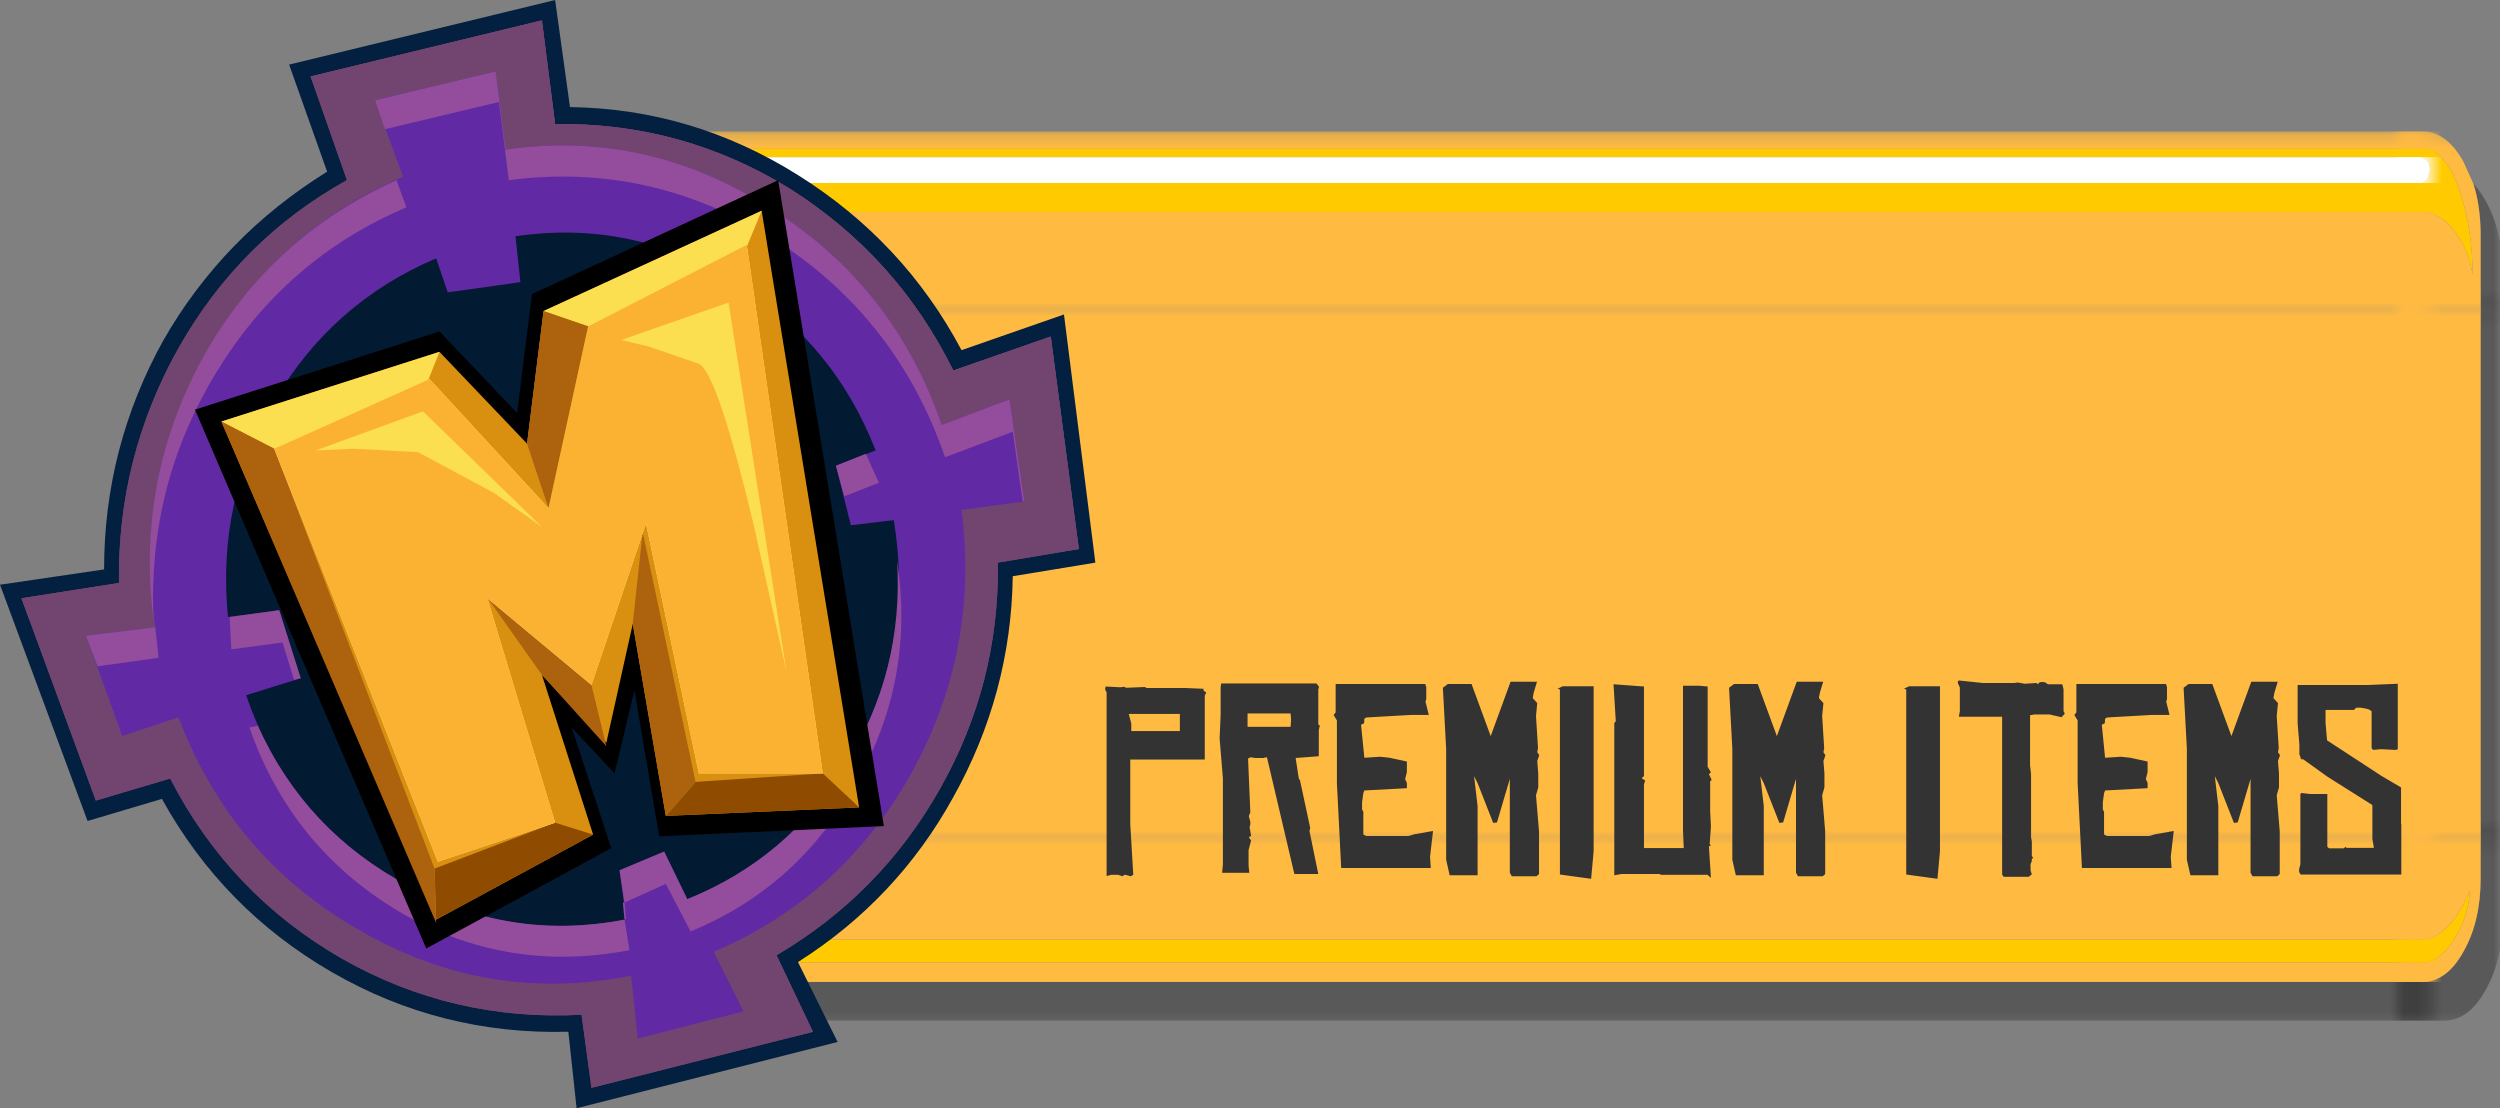 <svg width="194" height="86" viewBox="0 0 194 86" fill="none" xmlns="http://www.w3.org/2000/svg">
<rect x="0" y="0" width="194" height="86" fill="#808080" stroke="none"/>
<mask id="mask0_184_24234" style="mask-type:luminance" maskUnits="userSpaceOnUse" x="35" y="10" width="8" height="15">
<path d="M35.318 10.2H42.127V24.2H35.318V10.2Z" fill="white"/>
</mask>
<g mask="url(#mask0_184_24234)">
<path fill-rule="evenodd" clip-rule="evenodd" d="M59.916 14.25C60.237 14.583 60.549 15.017 60.852 15.55C61.741 17.117 62.185 19 62.185 21.2V24.6V44.65V50.75C62.185 52.983 61.741 54.867 60.852 56.4C59.982 57.967 58.913 58.75 57.646 58.75H53.844H42.155H41.559C40.311 58.75 39.242 57.967 38.353 56.4L37.616 54.7C38.278 55.4 39.025 55.75 39.857 55.75H42.155H53.844H55.944C57.211 55.75 58.28 54.967 59.15 53.4C60.039 51.833 60.483 49.95 60.483 47.75V44.65V24.6V18.2C60.483 16.733 60.294 15.417 59.916 14.25Z" fill="black" fill-opacity="0.302"/>
<path fill-rule="evenodd" clip-rule="evenodd" d="M42.155 52.45H53.844H55.915C56.653 52.45 57.372 52.067 58.072 51.3C58.696 50.633 59.225 49.733 59.66 48.6C59.585 50 59.159 51.3 58.384 52.5C57.608 53.667 56.785 54.25 55.915 54.25H53.844H42.155H39.829C38.732 54.25 37.843 53.667 37.162 52.5C36.556 51.433 36.207 50.133 36.112 48.6C36.528 49.7 37.058 50.6 37.701 51.3C38.382 52.067 39.091 52.45 39.829 52.45H42.155ZM55.915 16.45H53.844H42.155H39.829C38.902 16.45 38.098 16.917 37.417 17.85C36.793 18.717 36.358 19.867 36.112 21.3C36.112 18.667 36.405 16.45 36.992 14.65C37.654 12.583 38.599 11.55 39.829 11.55H42.155H53.844H55.915C57.183 11.55 58.195 12.733 58.951 15.1C59.556 17.033 59.859 19.1 59.859 21.3C59.651 20 59.188 18.883 58.469 17.95C57.693 16.95 56.842 16.45 55.915 16.45ZM42.155 14.2H53.844H55.859L56.341 13.9L56.54 13.2C56.54 12.933 56.473 12.7 56.341 12.5L55.859 12.2H53.844H42.155H39.971C39.781 12.2 39.621 12.3 39.488 12.5C39.356 12.7 39.29 12.933 39.29 13.2C39.29 13.467 39.356 13.7 39.488 13.9L39.971 14.2H42.155Z" fill="#FFCB00"/>
<path fill-rule="evenodd" clip-rule="evenodd" d="M37.616 54.7C37.275 54.367 36.954 53.933 36.651 53.4C35.762 51.833 35.318 49.95 35.318 47.75V44.65V24.6V18.2C35.318 15.967 35.762 14.083 36.651 12.55C37.54 10.983 38.609 10.2 39.857 10.2H42.155H53.844H55.944C57.211 10.2 58.28 10.983 59.15 12.55L59.916 14.25C60.294 15.417 60.483 16.733 60.483 18.2V24.6V44.65V47.75C60.483 49.95 60.039 51.833 59.15 53.4C58.28 54.967 57.211 55.75 55.944 55.75H53.844H42.155H39.857C39.025 55.75 38.278 55.4 37.616 54.7ZM55.915 16.45C56.842 16.45 57.693 16.95 58.469 17.95C59.188 18.883 59.651 20 59.859 21.3C59.859 19.1 59.556 17.033 58.951 15.1C58.195 12.733 57.183 11.55 55.915 11.55H53.844H42.155H39.829C38.599 11.55 37.654 12.583 36.992 14.65C36.405 16.45 36.112 18.667 36.112 21.3C36.358 19.867 36.793 18.717 37.417 17.85C38.098 16.917 38.902 16.45 39.829 16.45H42.155H53.844H55.915ZM42.155 52.45H39.829C39.091 52.45 38.382 52.067 37.701 51.3C37.058 50.6 36.528 49.7 36.112 48.6C36.206 50.133 36.556 51.433 37.162 52.5C37.843 53.667 38.732 54.25 39.829 54.25H42.155H53.844H55.915C56.785 54.25 57.608 53.667 58.384 52.5C59.159 51.3 59.585 50 59.66 48.6C59.225 49.733 58.696 50.633 58.072 51.3C57.372 52.067 56.653 52.45 55.915 52.45H53.844H42.155Z" fill="#FFBA42"/>
<path fill-rule="evenodd" clip-rule="evenodd" d="M42.155 14.2H39.971L39.488 13.9C39.356 13.7 39.29 13.467 39.29 13.2C39.29 12.933 39.356 12.7 39.488 12.5C39.621 12.3 39.781 12.2 39.971 12.2H42.155H53.844H55.859L56.341 12.5C56.473 12.7 56.54 12.933 56.54 13.2L56.341 13.9L55.859 14.2H53.844H42.155Z" fill="white"/>
</g>
<mask id="mask1_184_24234" style="mask-type:luminance" maskUnits="userSpaceOnUse" x="35" y="64" width="8" height="16">
<path d="M35.318 64.65H42.127V79.65H35.318V64.65Z" fill="white"/>
</mask>
<g mask="url(#mask1_184_24234)">
<path fill-rule="evenodd" clip-rule="evenodd" d="M59.916 34.7C60.237 35.034 60.549 35.467 60.852 36C61.741 37.567 62.185 39.45 62.185 41.65V45.05V65.1V71.2C62.185 73.434 61.741 75.317 60.852 76.85C59.982 78.417 58.913 79.2 57.646 79.2H53.844H42.155H41.559C40.311 79.2 39.242 78.417 38.353 76.85L37.616 75.15C38.278 75.85 39.025 76.2 39.857 76.2H42.155H53.844H55.944C57.211 76.2 58.28 75.417 59.15 73.85C60.039 72.284 60.483 70.4 60.483 68.2V65.1V45.05V38.65C60.483 37.184 60.294 35.867 59.916 34.7Z" fill="black" fill-opacity="0.302"/>
<path fill-rule="evenodd" clip-rule="evenodd" d="M42.155 72.9H53.844H55.915C56.653 72.9 57.372 72.517 58.072 71.75C58.696 71.084 59.225 70.184 59.66 69.05C59.585 70.45 59.159 71.75 58.384 72.95C57.608 74.117 56.785 74.7 55.915 74.7H53.844H42.155H39.829C38.732 74.7 37.843 74.117 37.162 72.95C36.556 71.884 36.207 70.584 36.112 69.05C36.528 70.15 37.058 71.05 37.701 71.75C38.382 72.517 39.091 72.9 39.829 72.9H42.155ZM55.915 36.9H53.844H42.155H39.829C38.902 36.9 38.098 37.367 37.417 38.3C36.793 39.167 36.358 40.317 36.112 41.75C36.112 39.117 36.405 36.9 36.992 35.1C37.654 33.034 38.599 32 39.829 32H42.155H53.844H55.915C57.183 32 58.195 33.184 58.951 35.55C59.556 37.484 59.859 39.55 59.859 41.75C59.651 40.45 59.188 39.334 58.469 38.4C57.693 37.4 56.842 36.9 55.915 36.9ZM42.155 34.65H53.844H55.859L56.341 34.35L56.54 33.65C56.54 33.384 56.473 33.15 56.341 32.95L55.859 32.65H53.844H42.155H39.971C39.781 32.65 39.621 32.75 39.488 32.95C39.356 33.15 39.29 33.384 39.29 33.65C39.29 33.917 39.356 34.15 39.488 34.35L39.971 34.65H42.155Z" fill="#FFCB00"/>
<path fill-rule="evenodd" clip-rule="evenodd" d="M37.616 75.15C37.275 74.817 36.954 74.384 36.651 73.85C35.762 72.284 35.318 70.4 35.318 68.2V65.1V45.05V38.65C35.318 36.417 35.762 34.534 36.651 33C37.54 31.434 38.609 30.65 39.857 30.65H42.155H53.844H55.944C57.211 30.65 58.28 31.434 59.15 33L59.916 34.7C60.294 35.867 60.483 37.184 60.483 38.65V45.05V65.1V68.2C60.483 70.4 60.039 72.284 59.15 73.85C58.28 75.417 57.211 76.2 55.944 76.2H53.844H42.155H39.857C39.025 76.2 38.278 75.85 37.616 75.15ZM55.915 36.9C56.842 36.9 57.693 37.4 58.469 38.4C59.188 39.334 59.651 40.45 59.859 41.75C59.859 39.55 59.556 37.484 58.951 35.55C58.195 33.184 57.183 32 55.915 32H53.844H42.155H39.829C38.599 32 37.654 33.034 36.992 35.1C36.405 36.9 36.112 39.117 36.112 41.75C36.358 40.317 36.793 39.167 37.417 38.3C38.098 37.367 38.902 36.9 39.829 36.9H42.155H53.844H55.915ZM42.155 72.9H39.829C39.091 72.9 38.382 72.517 37.701 71.75C37.058 71.05 36.528 70.15 36.112 69.05C36.206 70.584 36.556 71.884 37.162 72.95C37.843 74.117 38.732 74.7 39.829 74.7H42.155H53.844H55.915C56.785 74.7 57.608 74.117 58.384 72.95C59.159 71.75 59.585 70.45 59.66 69.05C59.225 70.184 58.696 71.084 58.072 71.75C57.372 72.517 56.653 72.9 55.915 72.9H53.844H42.155Z" fill="#FFBA42"/>
</g>
<mask id="mask2_184_24234" style="mask-type:luminance" maskUnits="userSpaceOnUse" x="186" y="10" width="8" height="15">
<path d="M186.056 10.2H194V24.2H186.056V10.2Z" fill="white"/>
</mask>
<g mask="url(#mask2_184_24234)">
<path fill-rule="evenodd" clip-rule="evenodd" d="M191.929 14.25C192.25 14.583 192.563 15.017 192.865 15.55C193.754 17.117 194.199 19 194.199 21.2V24.6V44.65V50.75C194.199 52.983 193.754 54.867 192.865 56.4C191.995 57.967 190.926 58.75 189.659 58.75H185.857H174.168H173.572C172.324 58.75 171.255 57.967 170.366 56.4L169.629 54.7C170.291 55.4 171.038 55.75 171.87 55.75H174.168H185.857H187.957C189.224 55.75 190.293 54.967 191.163 53.4C192.052 51.833 192.496 49.95 192.496 47.75V44.65V24.6V18.2C192.496 16.733 192.307 15.417 191.929 14.25Z" fill="black" fill-opacity="0.302"/>
<path fill-rule="evenodd" clip-rule="evenodd" d="M174.168 52.45H185.857H187.929C188.666 52.45 189.385 52.067 190.085 51.3C190.709 50.633 191.239 49.733 191.674 48.6C191.598 50 191.172 51.3 190.397 52.5C189.621 53.667 188.799 54.25 187.929 54.25H185.857H174.168H171.842C170.745 54.25 169.856 53.667 169.175 52.5C168.57 51.433 168.22 50.133 168.125 48.6C168.541 49.7 169.071 50.6 169.714 51.3C170.395 52.067 171.104 52.45 171.842 52.45H174.168ZM187.929 16.45H185.857H174.168H171.842C170.915 16.45 170.111 16.917 169.43 17.85C168.806 18.717 168.371 19.867 168.125 21.3C168.125 18.667 168.418 16.45 169.005 14.65C169.667 12.583 170.612 11.55 171.842 11.55H174.168H185.857H187.929C189.196 11.55 190.208 12.733 190.964 15.1C191.57 17.033 191.872 19.1 191.872 21.3C191.664 20 191.201 18.883 190.482 17.95C189.706 16.95 188.855 16.45 187.929 16.45ZM174.168 14.2H185.857H187.872L188.354 13.9L188.553 13.2C188.553 12.933 188.486 12.7 188.354 12.5L187.872 12.2H185.857H174.168H171.984C171.795 12.2 171.634 12.3 171.501 12.5C171.369 12.7 171.303 12.933 171.303 13.2C171.303 13.467 171.369 13.7 171.501 13.9L171.984 14.2H174.168Z" fill="#FFCB00"/>
<path fill-rule="evenodd" clip-rule="evenodd" d="M169.629 54.7C169.288 54.367 168.967 53.933 168.664 53.4C167.775 51.833 167.331 49.95 167.331 47.75V44.65V24.6V18.2C167.331 15.967 167.775 14.083 168.664 12.55C169.553 10.983 170.622 10.2 171.87 10.2H174.168H185.857H187.957C189.224 10.2 190.293 10.983 191.163 12.55L191.929 14.25C192.307 15.417 192.496 16.733 192.496 18.2V24.6V44.65V47.75C192.496 49.95 192.052 51.833 191.163 53.4C190.293 54.967 189.224 55.75 187.957 55.75H185.857H174.168H171.87C171.038 55.75 170.291 55.4 169.629 54.7ZM187.928 16.45C188.855 16.45 189.706 16.95 190.482 17.95C191.201 18.883 191.664 20 191.872 21.3C191.872 19.1 191.57 17.033 190.964 15.1C190.208 12.733 189.196 11.55 187.928 11.55H185.857H174.168H171.842C170.612 11.55 169.667 12.583 169.005 14.65C168.418 16.45 168.125 18.667 168.125 21.3C168.371 19.867 168.806 18.717 169.43 17.85C170.111 16.917 170.915 16.45 171.842 16.45H174.168H185.857H187.928ZM174.168 52.45H171.842C171.104 52.45 170.395 52.067 169.714 51.3C169.071 50.6 168.541 49.7 168.125 48.6C168.22 50.133 168.57 51.433 169.175 52.5C169.856 53.667 170.745 54.25 171.842 54.25H174.168H185.857H187.928C188.799 54.25 189.621 53.667 190.397 52.5C191.172 51.3 191.598 50 191.674 48.6C191.239 49.733 190.709 50.633 190.085 51.3C189.385 52.067 188.666 52.45 187.928 52.45H185.857H174.168Z" fill="#FFBA42"/>
<path fill-rule="evenodd" clip-rule="evenodd" d="M174.168 14.2H171.984L171.501 13.9C171.369 13.7 171.303 13.467 171.303 13.2C171.303 12.933 171.369 12.7 171.501 12.5C171.634 12.3 171.795 12.2 171.984 12.2H174.168H185.857H187.872L188.354 12.5C188.486 12.7 188.553 12.933 188.553 13.2L188.354 13.9L187.872 14.2H185.857H174.168Z" fill="white"/>
</g>
<mask id="mask3_184_24234" style="mask-type:luminance" maskUnits="userSpaceOnUse" x="186" y="64" width="8" height="16">
<path d="M186.056 64.65H194V79.65H186.056V64.65Z" fill="white"/>
</mask>
<g mask="url(#mask3_184_24234)">
<path fill-rule="evenodd" clip-rule="evenodd" d="M191.929 34.7C192.25 35.034 192.563 35.467 192.865 36C193.754 37.567 194.199 39.45 194.199 41.65V45.05V65.1V71.2C194.199 73.434 193.754 75.317 192.865 76.85C191.995 78.417 190.926 79.2 189.659 79.2H185.857H174.168H173.572C172.324 79.2 171.255 78.417 170.366 76.85L169.629 75.15C170.291 75.85 171.038 76.2 171.87 76.2H174.168H185.857H187.957C189.224 76.2 190.293 75.417 191.163 73.85C192.052 72.284 192.496 70.4 192.496 68.2V65.1V45.05V38.65C192.496 37.184 192.307 35.867 191.929 34.7Z" fill="black" fill-opacity="0.302"/>
<path fill-rule="evenodd" clip-rule="evenodd" d="M174.168 72.9H185.857H187.929C188.666 72.9 189.385 72.517 190.085 71.75C190.709 71.084 191.239 70.184 191.674 69.05C191.598 70.45 191.172 71.75 190.397 72.95C189.621 74.117 188.799 74.7 187.929 74.7H185.857H174.168H171.842C170.745 74.7 169.856 74.117 169.175 72.95C168.57 71.884 168.22 70.584 168.125 69.05C168.541 70.15 169.071 71.05 169.714 71.75C170.395 72.517 171.104 72.9 171.842 72.9H174.168ZM187.929 36.9H185.857H174.168H171.842C170.915 36.9 170.111 37.367 169.43 38.3C168.806 39.167 168.371 40.317 168.125 41.75C168.125 39.117 168.418 36.9 169.005 35.1C169.667 33.034 170.612 32 171.842 32H174.168H185.857H187.929C189.196 32 190.208 33.184 190.964 35.55C191.57 37.484 191.872 39.55 191.872 41.75C191.664 40.45 191.201 39.334 190.482 38.4C189.706 37.4 188.855 36.9 187.929 36.9ZM174.168 34.65H185.857H187.872L188.354 34.35L188.553 33.65C188.553 33.384 188.486 33.15 188.354 32.95L187.872 32.65H185.857H174.168H171.984C171.795 32.65 171.634 32.75 171.501 32.95C171.369 33.15 171.303 33.384 171.303 33.65C171.303 33.917 171.369 34.15 171.501 34.35L171.984 34.65H174.168Z" fill="#FFCB00"/>
<path fill-rule="evenodd" clip-rule="evenodd" d="M169.629 75.15C169.288 74.817 168.967 74.384 168.664 73.85C167.775 72.284 167.331 70.4 167.331 68.2V65.1V45.05V38.65C167.331 36.417 167.775 34.534 168.664 33C169.553 31.434 170.622 30.65 171.87 30.65H174.168H185.857H187.957C189.224 30.65 190.293 31.434 191.163 33L191.929 34.7C192.307 35.867 192.496 37.184 192.496 38.65V45.05V65.1V68.2C192.496 70.4 192.052 72.284 191.163 73.85C190.293 75.417 189.224 76.2 187.957 76.2H185.857H174.168H171.87C171.038 76.2 170.291 75.85 169.629 75.15ZM187.928 36.9C188.855 36.9 189.706 37.4 190.482 38.4C191.201 39.334 191.664 40.45 191.872 41.75C191.872 39.55 191.57 37.484 190.964 35.55C190.208 33.184 189.196 32 187.928 32H185.857H174.168H171.842C170.612 32 169.667 33.034 169.005 35.1C168.418 36.9 168.125 39.117 168.125 41.75C168.371 40.317 168.806 39.167 169.43 38.3C170.111 37.367 170.915 36.9 171.842 36.9H174.168H185.857H187.928ZM174.168 72.9H171.842C171.104 72.9 170.395 72.517 169.714 71.75C169.071 71.05 168.541 70.15 168.125 69.05C168.22 70.584 168.57 71.884 169.175 72.95C169.856 74.117 170.745 74.7 171.842 74.7H174.168H185.857H187.928C188.799 74.7 189.621 74.117 190.397 72.95C191.172 71.75 191.598 70.45 191.674 69.05C191.239 70.184 190.709 71.084 190.085 71.75C189.385 72.517 188.666 72.9 187.928 72.9H185.857H174.168Z" fill="#FFBA42"/>
</g>
<mask id="mask4_184_24234" style="mask-type:luminance" maskUnits="userSpaceOnUse" x="41" y="10" width="148" height="15">
<path d="M41.483 10.2H188.632V24.2H41.483V10.2Z" fill="white"/>
</mask>
<g mask="url(#mask4_184_24234)">
<path fill-rule="evenodd" clip-rule="evenodd" d="M261.156 14.25C265.127 14.583 268.981 15.017 272.718 15.55C283.695 17.117 289.184 19 289.184 21.2V24.6V44.65V50.75C289.184 52.983 283.695 54.867 272.718 56.4C261.973 57.967 248.777 58.75 233.127 58.75H186.18H41.833H34.476C19.06 58.75 5.863 57.967 -5.114 56.4L-14.224 54.7C-6.049 55.4 3.177 55.75 13.454 55.75H41.833H186.18H212.106C227.755 55.75 240.952 54.967 251.696 53.4C262.674 51.833 268.163 49.95 268.163 47.75V44.65V24.6V18.2C268.163 16.733 265.827 15.417 261.156 14.25Z" fill="black" fill-opacity="0.302"/>
<path fill-rule="evenodd" clip-rule="evenodd" d="M41.833 52.45H186.18H211.756C220.865 52.45 229.741 52.067 238.383 51.3C246.091 50.633 252.631 49.733 258.003 48.6C257.068 50 251.813 51.3 242.237 52.5C232.66 53.667 222.5 54.25 211.756 54.25H186.18H41.833H13.104C-0.443 54.25 -11.421 53.667 -19.829 52.5C-27.303 51.433 -31.625 50.133 -32.792 48.6C-27.654 49.7 -21.114 50.6 -13.172 51.3C-4.764 52.067 3.995 52.45 13.104 52.45H41.833ZM211.756 16.45H186.18H41.833H13.104C1.659 16.45 -8.268 16.917 -16.676 17.85C-24.384 18.717 -29.756 19.867 -32.792 21.3C-32.792 18.667 -29.172 16.45 -21.931 14.65C-13.756 12.583 -2.078 11.55 13.104 11.55H41.833H186.18H211.756C227.405 11.55 239.901 12.733 249.244 15.1C256.718 17.033 260.455 19.1 260.455 21.3C257.886 20 252.163 18.883 243.288 17.95C233.711 16.95 223.201 16.45 211.756 16.45ZM41.833 14.2H186.18H211.055L217.011 13.9L219.464 13.2C219.464 12.933 218.646 12.7 217.011 12.5L211.055 12.2H186.18H41.833H14.856C12.52 12.2 10.535 12.3 8.9 12.5C7.265 12.7 6.447 12.933 6.447 13.2C6.447 13.467 7.265 13.7 8.9 13.9L14.856 14.2H41.833Z" fill="#FFCB00"/>
<path fill-rule="evenodd" clip-rule="evenodd" d="M-14.224 54.7C-18.428 54.367 -22.399 53.933 -26.136 53.4C-37.114 51.833 -42.602 49.95 -42.602 47.75V44.65V24.6V18.2C-42.602 15.967 -37.114 14.083 -26.136 12.55C-15.158 10.983 -1.961 10.2 13.454 10.2H41.833H186.18H212.106C227.755 10.2 240.952 10.983 251.696 12.55L261.156 14.25C265.827 15.417 268.163 16.733 268.163 18.2V24.6V44.65V47.75C268.163 49.95 262.674 51.833 251.696 53.4C240.952 54.967 227.755 55.75 212.106 55.75H186.18H41.833H13.454C3.177 55.75 -6.049 55.4 -14.224 54.7ZM211.756 16.45C223.201 16.45 233.711 16.95 243.288 17.95C252.163 18.883 257.886 20 260.455 21.3C260.455 19.1 256.718 17.033 249.244 15.1C239.901 12.733 227.405 11.55 211.756 11.55H186.18H41.833H13.104C-2.078 11.55 -13.757 12.583 -21.931 14.65C-29.172 16.45 -32.792 18.667 -32.792 21.3C-29.756 19.867 -24.384 18.717 -16.676 17.85C-8.268 16.917 1.659 16.45 13.104 16.45H41.833H186.18H211.756ZM41.833 52.45H13.104C3.995 52.45 -4.764 52.067 -13.172 51.3C-21.114 50.6 -27.654 49.7 -32.792 48.6C-31.625 50.133 -27.304 51.433 -19.829 52.5C-11.421 53.667 -0.443 54.25 13.104 54.25H41.833H186.18H211.756C222.5 54.25 232.66 53.667 242.237 52.5C251.813 51.3 257.068 50 258.003 48.6C252.631 49.733 246.091 50.633 238.383 51.3C229.741 52.067 220.865 52.45 211.756 52.45H186.18H41.833Z" fill="#FFBA42"/>
<path fill-rule="evenodd" clip-rule="evenodd" d="M41.833 14.2H14.856L8.9 13.9C7.265 13.7 6.447 13.467 6.447 13.2C6.447 12.933 7.265 12.7 8.9 12.5C10.535 12.3 12.52 12.2 14.856 12.2H41.833H186.18H211.055L217.011 12.5C218.646 12.7 219.464 12.933 219.464 13.2L217.011 13.9L211.055 14.2H186.18H41.833Z" fill="white"/>
</g>
<mask id="mask5_184_24234" style="mask-type:luminance" maskUnits="userSpaceOnUse" x="35" y="23" width="8" height="43">
<path d="M35.318 23.716H42.127V65.22H35.318V23.716Z" fill="white"/>
</mask>
<g mask="url(#mask5_184_24234)">
<path fill-rule="evenodd" clip-rule="evenodd" d="M59.916 3.068C60.237 3.76 60.549 4.659 60.852 5.766C61.741 9.017 62.185 12.925 62.185 17.491V24.546V66.154V78.813C62.185 83.447 61.741 87.356 60.852 90.537C59.982 93.789 58.913 95.414 57.646 95.414H53.844H42.155H41.559C40.311 95.414 39.242 93.789 38.353 90.537L37.616 87.01C38.278 88.462 39.025 89.189 39.857 89.189H42.155H53.844H55.944C57.211 89.189 58.28 87.563 59.15 84.312C60.039 81.061 60.483 77.153 60.483 72.587V66.154V24.546V11.265C60.483 8.221 60.294 5.489 59.916 3.068Z" fill="black" fill-opacity="0.302"/>
<path fill-rule="evenodd" clip-rule="evenodd" d="M42.155 82.341H53.844H55.915C56.653 82.341 57.372 81.545 58.072 79.954C58.696 78.571 59.225 76.703 59.66 74.351C59.585 77.256 59.159 79.954 58.384 82.444C57.608 84.865 56.785 86.076 55.915 86.076H53.844H42.155H39.829C38.732 86.076 37.843 84.865 37.162 82.444C36.556 80.231 36.207 77.533 36.112 74.351C36.528 76.634 37.058 78.501 37.701 79.954C38.382 81.545 39.091 82.341 39.829 82.341H42.155ZM55.915 7.633H53.844H42.155H39.829C38.902 7.633 38.098 8.602 37.417 10.539C36.793 12.337 36.358 14.724 36.112 17.698C36.112 12.233 36.405 7.633 36.992 3.898C37.654 -0.391 38.599 -2.535 39.829 -2.535H42.155H53.844H55.915C57.183 -2.535 58.195 -0.08 58.951 4.832C59.556 8.844 59.859 13.133 59.859 17.698C59.651 15 59.188 12.683 58.469 10.746C57.693 8.671 56.842 7.633 55.915 7.633ZM42.155 2.964H53.844H55.859L56.341 2.342L56.54 0.889C56.54 0.336 56.473 -0.149 56.341 -0.564L55.859 -1.186H53.844H42.155H39.971C39.781 -1.186 39.621 -0.979 39.488 -0.564C39.356 -0.149 39.29 0.336 39.29 0.889C39.29 1.442 39.356 1.927 39.488 2.342L39.971 2.964H42.155Z" fill="#FFCB00"/>
<path fill-rule="evenodd" clip-rule="evenodd" d="M37.616 87.01C37.275 86.318 36.954 85.419 36.651 84.312C35.762 81.061 35.318 77.153 35.318 72.587V66.154V24.546V11.265C35.318 6.63 35.762 2.722 36.651 -0.46C37.54 -3.711 38.609 -5.337 39.857 -5.337H42.155H53.844H55.944C57.211 -5.337 58.28 -3.711 59.15 -0.46L59.916 3.068C60.294 5.489 60.483 8.221 60.483 11.265V24.546V66.154V72.587C60.483 77.153 60.039 81.061 59.15 84.312C58.28 87.563 57.211 89.189 55.944 89.189H53.844H42.155H39.857C39.025 89.189 38.278 88.462 37.616 87.01ZM55.915 7.633C56.842 7.633 57.693 8.671 58.469 10.746C59.188 12.683 59.651 15 59.859 17.698C59.859 13.133 59.556 8.844 58.951 4.832C58.195 -0.079 57.183 -2.535 55.915 -2.535H53.844H42.155H39.829C38.599 -2.535 37.654 -0.391 36.992 3.898C36.405 7.633 36.112 12.233 36.112 17.698C36.358 14.724 36.793 12.337 37.417 10.539C38.098 8.602 38.902 7.633 39.829 7.633H42.155H53.844H55.915ZM42.155 82.341H39.829C39.091 82.341 38.382 81.545 37.701 79.954C37.058 78.501 36.528 76.634 36.112 74.351C36.206 77.533 36.556 80.231 37.162 82.444C37.843 84.865 38.732 86.076 39.829 86.076H42.155H53.844H55.915C56.785 86.076 57.608 84.865 58.384 82.444C59.159 79.954 59.585 77.256 59.66 74.351C59.225 76.703 58.696 78.571 58.072 79.954C57.372 81.545 56.653 82.341 55.915 82.341H53.844H42.155Z" fill="#FFBA42"/>
</g>
<mask id="mask6_184_24234" style="mask-type:luminance" maskUnits="userSpaceOnUse" x="41" y="64" width="148" height="16">
<path d="M41.483 64.65H188.632V79.65H41.483V64.65Z" fill="white"/>
</mask>
<g mask="url(#mask6_184_24234)">
<path fill-rule="evenodd" clip-rule="evenodd" d="M261.156 34.7C265.127 35.034 268.981 35.467 272.718 36C283.695 37.567 289.184 39.45 289.184 41.65V45.05V65.1V71.2C289.184 73.434 283.695 75.317 272.718 76.85C261.973 78.417 248.777 79.2 233.127 79.2H186.18H41.833H34.476C19.06 79.2 5.863 78.417 -5.114 76.85L-14.224 75.15C-6.049 75.85 3.177 76.2 13.454 76.2H41.833H186.18H212.106C227.755 76.2 240.952 75.417 251.696 73.85C262.674 72.284 268.163 70.4 268.163 68.2V65.1V45.05V38.65C268.163 37.184 265.827 35.867 261.156 34.7Z" fill="black" fill-opacity="0.302"/>
<path fill-rule="evenodd" clip-rule="evenodd" d="M41.833 72.9H186.18H211.756C220.865 72.9 229.741 72.517 238.383 71.75C246.091 71.084 252.631 70.184 258.003 69.05C257.068 70.45 251.813 71.75 242.237 72.95C232.66 74.117 222.5 74.7 211.756 74.7H186.18H41.833H13.104C-0.443 74.7 -11.421 74.117 -19.829 72.95C-27.303 71.884 -31.625 70.584 -32.792 69.05C-27.654 70.15 -21.114 71.05 -13.172 71.75C-4.764 72.517 3.995 72.9 13.104 72.9H41.833ZM211.756 36.9H186.18H41.833H13.104C1.659 36.9 -8.268 37.367 -16.676 38.3C-24.384 39.167 -29.756 40.317 -32.792 41.75C-32.792 39.117 -29.172 36.9 -21.931 35.1C-13.756 33.034 -2.078 32 13.104 32H41.833H186.18H211.756C227.405 32 239.901 33.184 249.244 35.55C256.718 37.484 260.455 39.55 260.455 41.75C257.886 40.45 252.163 39.334 243.288 38.4C233.711 37.4 223.201 36.9 211.756 36.9ZM41.833 34.65H186.18H211.055L217.011 34.35L219.464 33.65C219.464 33.384 218.646 33.15 217.011 32.95L211.055 32.65H186.18H41.833H14.856C12.52 32.65 10.535 32.75 8.9 32.95C7.265 33.15 6.447 33.384 6.447 33.65C6.447 33.917 7.265 34.15 8.9 34.35L14.856 34.65H41.833Z" fill="#FFCB00"/>
<path fill-rule="evenodd" clip-rule="evenodd" d="M-14.224 75.15C-18.428 74.817 -22.399 74.384 -26.136 73.85C-37.114 72.284 -42.602 70.4 -42.602 68.2V65.1V45.05V38.65C-42.602 36.417 -37.114 34.534 -26.136 33C-15.158 31.434 -1.961 30.65 13.454 30.65H41.833H186.18H212.106C227.755 30.65 240.952 31.434 251.696 33L261.156 34.7C265.827 35.867 268.163 37.184 268.163 38.65V45.05V65.1V68.2C268.163 70.4 262.674 72.284 251.696 73.85C240.952 75.417 227.755 76.2 212.106 76.2H186.18H41.833H13.454C3.177 76.2 -6.049 75.85 -14.224 75.15ZM211.756 36.9C223.201 36.9 233.711 37.4 243.288 38.4C252.163 39.334 257.886 40.45 260.455 41.75C260.455 39.55 256.718 37.484 249.244 35.55C239.901 33.184 227.405 32 211.756 32H186.18H41.833H13.104C-2.078 32 -13.757 33.034 -21.931 35.1C-29.172 36.9 -32.792 39.117 -32.792 41.75C-29.756 40.317 -24.384 39.167 -16.676 38.3C-8.268 37.367 1.659 36.9 13.104 36.9H41.833H186.18H211.756ZM41.833 72.9H13.104C3.995 72.9 -4.764 72.517 -13.172 71.75C-21.114 71.05 -27.654 70.15 -32.792 69.05C-31.625 70.584 -27.304 71.884 -19.829 72.95C-11.421 74.117 -0.443 74.7 13.104 74.7H41.833H186.18H211.756C222.5 74.7 232.66 74.117 242.237 72.95C251.813 71.75 257.068 70.45 258.003 69.05C252.631 70.184 246.091 71.084 238.383 71.75C229.741 72.517 220.865 72.9 211.756 72.9H186.18H41.833Z" fill="#FFBA42"/>
</g>
<mask id="mask7_184_24234" style="mask-type:luminance" maskUnits="userSpaceOnUse" x="186" y="23" width="8" height="43">
<path d="M186.056 23.716H194V65.22H186.056V23.716Z" fill="white"/>
</mask>
<g mask="url(#mask7_184_24234)">
<path fill-rule="evenodd" clip-rule="evenodd" d="M191.929 3.068C192.25 3.76 192.563 4.659 192.865 5.766C193.754 9.017 194.199 12.925 194.199 17.491V24.546V66.154V78.813C194.199 83.447 193.754 87.356 192.865 90.537C191.995 93.789 190.926 95.414 189.659 95.414H185.857H174.168H173.572C172.324 95.414 171.255 93.789 170.366 90.537L169.629 87.01C170.291 88.462 171.038 89.189 171.87 89.189H174.168H185.857H187.957C189.224 89.189 190.293 87.563 191.163 84.312C192.052 81.061 192.496 77.153 192.496 72.587V66.154V24.546V11.265C192.496 8.221 192.307 5.489 191.929 3.068Z" fill="black" fill-opacity="0.302"/>
<path fill-rule="evenodd" clip-rule="evenodd" d="M174.168 82.341H185.857H187.929C188.666 82.341 189.385 81.545 190.085 79.954C190.709 78.571 191.239 76.703 191.674 74.351C191.598 77.256 191.172 79.954 190.397 82.444C189.621 84.865 188.799 86.076 187.929 86.076H185.857H174.168H171.842C170.745 86.076 169.856 84.865 169.175 82.444C168.57 80.231 168.22 77.533 168.125 74.351C168.541 76.634 169.071 78.501 169.714 79.954C170.395 81.545 171.104 82.341 171.842 82.341H174.168ZM187.929 7.633H185.857H174.168H171.842C170.915 7.633 170.111 8.602 169.43 10.539C168.806 12.337 168.371 14.724 168.125 17.698C168.125 12.233 168.418 7.633 169.005 3.898C169.667 -0.391 170.612 -2.535 171.842 -2.535H174.168H185.857H187.929C189.196 -2.535 190.208 -0.08 190.964 4.832C191.57 8.844 191.872 13.133 191.872 17.698C191.664 15 191.201 12.683 190.482 10.746C189.706 8.671 188.855 7.633 187.929 7.633ZM174.168 2.964H185.857H187.872L188.354 2.342L188.553 0.889C188.553 0.336 188.486 -0.149 188.354 -0.564L187.872 -1.186H185.857H174.168H171.984C171.795 -1.186 171.634 -0.979 171.501 -0.564C171.369 -0.149 171.303 0.336 171.303 0.889C171.303 1.442 171.369 1.927 171.501 2.342L171.984 2.964H174.168Z" fill="#FFCB00"/>
<path fill-rule="evenodd" clip-rule="evenodd" d="M169.629 87.01C169.288 86.318 168.967 85.419 168.664 84.312C167.775 81.061 167.331 77.153 167.331 72.587V66.154V24.546V11.265C167.331 6.63 167.775 2.722 168.664 -0.46C169.553 -3.711 170.622 -5.337 171.87 -5.337H174.168H185.857H187.957C189.224 -5.337 190.293 -3.711 191.163 -0.46L191.929 3.068C192.307 5.489 192.496 8.221 192.496 11.265V24.546V66.154V72.587C192.496 77.153 192.052 81.061 191.163 84.312C190.293 87.563 189.224 89.189 187.957 89.189H185.857H174.168H171.87C171.038 89.189 170.291 88.462 169.629 87.01ZM187.928 7.633C188.855 7.633 189.706 8.671 190.482 10.746C191.201 12.683 191.664 15 191.872 17.698C191.872 13.133 191.57 8.844 190.964 4.832C190.208 -0.079 189.196 -2.535 187.928 -2.535H185.857H174.168H171.842C170.612 -2.535 169.667 -0.391 169.005 3.898C168.418 7.633 168.125 12.233 168.125 17.698C168.371 14.724 168.806 12.337 169.43 10.539C170.111 8.602 170.915 7.633 171.842 7.633H174.168H185.857H187.928ZM174.168 82.341H171.842C171.104 82.341 170.395 81.545 169.714 79.954C169.071 78.501 168.541 76.634 168.125 74.351C168.22 77.533 168.57 80.231 169.175 82.444C169.856 84.865 170.745 86.076 171.842 86.076H174.168H185.857H187.928C188.799 86.076 189.621 84.865 190.397 82.444C191.172 79.954 191.598 77.256 191.674 74.351C191.239 76.703 190.709 78.571 190.085 79.954C189.385 81.545 188.666 82.341 187.928 82.341H185.857H174.168Z" fill="#FFBA42"/>
</g>
<mask id="mask8_184_24234" style="mask-type:luminance" maskUnits="userSpaceOnUse" x="41" y="23" width="148" height="43">
<path d="M41.483 23.716H188.632V65.22H41.483V23.716Z" fill="white"/>
</mask>
<g mask="url(#mask8_184_24234)">
<path fill-rule="evenodd" clip-rule="evenodd" d="M261.156 3.068C265.127 3.76 268.981 4.659 272.718 5.766C283.695 9.017 289.184 12.925 289.184 17.491V24.546V66.154V78.813C289.184 83.447 283.695 87.356 272.718 90.537C261.973 93.789 248.777 95.414 233.127 95.414H186.18H41.833H34.476C19.06 95.414 5.863 93.789 -5.114 90.537L-14.224 87.01C-6.049 88.462 3.177 89.189 13.454 89.189H41.833H186.18H212.106C227.755 89.189 240.952 87.563 251.696 84.312C262.674 81.061 268.163 77.153 268.163 72.587V66.154V24.546V11.265C268.163 8.221 265.827 5.489 261.156 3.068Z" fill="black" fill-opacity="0.302"/>
<path fill-rule="evenodd" clip-rule="evenodd" d="M41.833 82.341H186.18H211.756C220.865 82.341 229.741 81.545 238.383 79.954C246.091 78.571 252.631 76.703 258.003 74.351C257.068 77.256 251.813 79.954 242.237 82.444C232.66 84.865 222.5 86.076 211.756 86.076H186.18H41.833H13.104C-0.443 86.076 -11.421 84.865 -19.829 82.444C-27.303 80.231 -31.625 77.533 -32.792 74.351C-27.654 76.634 -21.114 78.501 -13.172 79.954C-4.764 81.545 3.995 82.341 13.104 82.341H41.833ZM211.756 7.633H186.18H41.833H13.104C1.659 7.633 -8.268 8.602 -16.676 10.539C-24.384 12.337 -29.756 14.724 -32.792 17.698C-32.792 12.233 -29.172 7.633 -21.931 3.898C-13.756 -0.391 -2.078 -2.535 13.104 -2.535H41.833H186.18H211.756C227.405 -2.535 239.901 -0.08 249.244 4.832C256.718 8.844 260.455 13.133 260.455 17.698C257.886 15 252.163 12.683 243.288 10.746C233.711 8.671 223.201 7.633 211.756 7.633ZM41.833 2.964H186.18H211.055L217.011 2.342L219.464 0.889C219.464 0.336 218.646 -0.149 217.011 -0.564L211.055 -1.186H186.18H41.833H14.856C12.52 -1.186 10.535 -0.979 8.9 -0.564C7.265 -0.149 6.447 0.336 6.447 0.889C6.447 1.442 7.265 1.927 8.9 2.342L14.856 2.964H41.833Z" fill="#FFCB00"/>
<path fill-rule="evenodd" clip-rule="evenodd" d="M-14.224 87.01C-18.428 86.318 -22.399 85.419 -26.136 84.312C-37.114 81.061 -42.602 77.153 -42.602 72.587V66.154V24.546V11.265C-42.602 6.63 -37.114 2.722 -26.136 -0.46C-15.158 -3.711 -1.961 -5.337 13.454 -5.337H41.833H186.18H212.106C227.755 -5.337 240.952 -3.711 251.696 -0.46L261.156 3.068C265.827 5.489 268.163 8.221 268.163 11.265V24.546V66.154V72.587C268.163 77.153 262.674 81.061 251.696 84.312C240.952 87.563 227.755 89.189 212.106 89.189H186.18H41.833H13.454C3.177 89.189 -6.049 88.462 -14.224 87.01ZM211.756 7.633C223.201 7.633 233.711 8.671 243.288 10.746C252.163 12.683 257.886 15 260.455 17.698C260.455 13.133 256.718 8.844 249.244 4.832C239.901 -0.079 227.405 -2.535 211.756 -2.535H186.18H41.833H13.104C-2.078 -2.535 -13.757 -0.391 -21.931 3.898C-29.172 7.633 -32.792 12.233 -32.792 17.698C-29.756 14.724 -24.384 12.337 -16.676 10.539C-8.268 8.602 1.659 7.633 13.104 7.633H41.833H186.18H211.756ZM41.833 82.341H13.104C3.995 82.341 -4.764 81.545 -13.172 79.954C-21.114 78.501 -27.654 76.634 -32.792 74.351C-31.625 77.533 -27.304 80.231 -19.829 82.444C-11.421 84.865 -0.443 86.076 13.104 86.076H41.833H186.18H211.756C222.5 86.076 232.66 84.865 242.237 82.444C251.813 79.954 257.068 77.256 258.003 74.351C252.631 76.703 246.091 78.571 238.383 79.954C229.741 81.545 220.865 82.341 211.756 82.341H186.18H41.833Z" fill="#FFBA42"/>
</g>
<path fill-rule="evenodd" clip-rule="evenodd" d="M74.615 27.172L82.564 24.402L85 43.66L78.59 44.715C78.504 50.782 76.966 56.498 73.974 61.862C71.068 67.138 67.051 71.403 61.923 74.656L65 80.856L44.744 86L44.103 80.064C37.521 80.24 31.41 78.701 25.769 75.448C20.128 72.194 15.726 67.71 12.564 61.994L6.795 63.709L0 45.374L8.077 44.187C8.077 37.856 9.615 31.92 12.692 26.38C15.769 21.016 20 16.664 25.385 13.322L22.436 5.012L43.077 0L44.231 8.31C50.556 8.398 56.453 10.156 61.923 13.586C67.393 17.015 71.624 21.544 74.615 27.172Z" fill="#042040"/>
<path fill-rule="evenodd" clip-rule="evenodd" d="M81.538 26.117L83.718 42.604L77.436 43.66C77.521 49.903 76.026 55.751 72.949 61.203C69.872 66.654 65.641 70.963 60.256 74.129L63.077 80.064L45.898 84.417L45.128 78.745C38.462 79.097 32.265 77.646 26.538 74.393C20.727 71.051 16.282 66.391 13.205 60.411L7.436 62.126L1.667 46.429L9.231 45.242C9.145 38.735 10.684 32.668 13.846 27.04C17.009 21.412 21.367 17.059 26.923 13.982L24.103 5.936L42.051 1.583L43.077 9.629C49.658 9.541 55.727 11.212 61.282 14.641C66.838 18.159 71.068 22.863 73.974 28.755L81.538 26.117Z" fill="#724570"/>
<path fill-rule="evenodd" clip-rule="evenodd" d="M81.538 26.117L83.718 42.604L77.436 43.66C77.521 49.903 76.026 55.751 72.949 61.203C69.872 66.654 65.641 70.963 60.256 74.129L63.077 80.064L45.898 84.417L45.128 78.745C38.462 79.097 32.265 77.646 26.538 74.393C20.727 71.051 16.282 66.391 13.205 60.411L7.436 62.126L1.667 46.429L9.231 45.242C9.145 38.735 10.684 32.668 13.846 27.04C17.009 21.412 21.367 17.059 26.923 13.982L24.103 5.936L42.051 1.583L43.077 9.629C49.658 9.541 55.727 11.212 61.282 14.641C66.838 18.159 71.068 22.863 73.974 28.755L81.538 26.117Z" fill="#724570"/>
<path fill-rule="evenodd" clip-rule="evenodd" d="M68.333 31.393L71.154 43.528C71.154 48.804 70 53.86 67.692 58.696C65.214 63.709 61.838 67.446 57.564 69.908L44.744 73.601C39.444 73.953 34.359 72.502 29.487 69.248C24.872 66.259 21.239 62.258 18.59 57.245L15.513 44.847C15.342 39.571 16.581 34.646 19.231 30.074C21.795 25.501 25.342 21.896 29.872 19.258L43.077 15.696C48.462 15.696 53.419 17.103 57.949 19.917C62.479 22.731 65.94 26.556 68.333 31.393Z" fill="#031A33"/>
<path fill-rule="evenodd" clip-rule="evenodd" d="M61.538 80.46L58.718 74.788L60.256 74.129L63.077 80.064L61.538 80.46Z" fill="#724570"/>
<path fill-rule="evenodd" clip-rule="evenodd" d="M27.308 15.169C24.487 16.752 21.838 18.774 19.359 21.236C16.709 23.786 14.615 26.38 13.077 29.018L11.154 33.239C11.838 31.041 12.735 28.974 13.846 27.04C15.47 24.138 17.479 21.544 19.872 19.258C21.752 17.411 24.102 15.652 26.923 13.982L27.308 15.169Z" fill="#724570"/>
<path fill-rule="evenodd" clip-rule="evenodd" d="M9.231 45.242L9.359 46.957L2.308 48.144L1.667 46.429L9.231 45.242Z" fill="#724570"/>
<path fill-rule="evenodd" clip-rule="evenodd" d="M61.282 14.641C66.838 18.159 71.068 22.863 73.974 28.755L81.538 26.117L83.718 42.604L82.692 42.736L80.897 28.095L73.205 30.733C70.385 24.841 66.197 20.137 60.641 16.62C55 13.102 48.932 11.387 42.436 11.476L41.41 3.561L24.744 7.518L24.103 5.936L42.051 1.583L43.077 9.629C49.658 9.541 55.727 11.212 61.282 14.641Z" fill="#724570"/>
<path fill-rule="evenodd" clip-rule="evenodd" d="M76.795 43.791L77.436 43.66L76.667 50.386L75 56.85L76.282 50.518L76.795 43.791Z" fill="#724570"/>
<path fill-rule="evenodd" clip-rule="evenodd" d="M66.41 58.037C69.402 52.497 70.385 46.605 69.359 40.362L66.026 40.758L64.872 36.141L67.949 34.954C65.727 29.238 62.009 24.841 56.795 21.764C51.581 18.598 45.983 17.455 40 18.334L40.385 21.896L34.744 22.687L33.846 20.049C28.462 22.335 24.273 26.029 21.282 31.129C18.291 36.317 17.094 41.901 17.692 47.88L21.667 47.353L23.333 52.629L19.103 53.948C21.239 60.191 25.085 64.94 30.641 68.193C36.197 71.535 42.179 72.59 48.59 71.359L48.077 67.534L51.538 66.083L53.333 69.776C59.06 67.49 63.419 63.577 66.41 58.037ZM59.872 16.224C66.197 20.181 70.598 25.765 73.077 32.975L78.333 30.997L79.487 38.911L74.615 39.571C75.556 46.869 74.231 53.728 70.641 60.147C67.051 66.478 61.966 71.051 55.385 73.865L57.692 78.482L49.487 80.592L48.974 75.712C41.538 77.207 34.487 76.019 27.82 72.15C21.239 68.369 16.581 62.873 13.846 55.663L9.487 57.114L6.667 49.331L12.051 48.672C10.94 41.197 12.222 34.206 15.898 27.699C19.487 21.192 24.615 16.532 31.282 13.718L29.103 7.782L38.462 5.54L39.231 11.607C46.581 10.552 53.462 12.091 59.872 16.224Z" fill="#6229A4"/>
<path fill-rule="evenodd" clip-rule="evenodd" d="M21.667 47.353L23.333 52.629L22.82 52.761L21.923 49.859L17.949 50.386L17.82 47.88L21.667 47.353Z" fill="#944C9C"/>
<path fill-rule="evenodd" clip-rule="evenodd" d="M59.872 16.224C66.197 20.181 70.598 25.765 73.077 32.975L78.333 30.997L79.487 38.911H79.359L78.59 33.503L73.333 35.482C70.855 28.271 66.453 22.643 60.128 18.598C53.718 14.553 46.838 13.014 39.487 13.982L38.718 7.914L29.872 10.024L29.102 7.782L38.462 5.54L39.231 11.607C46.581 10.552 53.462 12.091 59.872 16.224Z" fill="#944C9C"/>
<path fill-rule="evenodd" clip-rule="evenodd" d="M65.513 38.515L64.872 36.141L67.18 35.218L68.205 37.46L65.513 38.515Z" fill="#944C9C"/>
<path fill-rule="evenodd" clip-rule="evenodd" d="M30.769 13.982L31.538 16.092C25.299 18.73 20.385 22.995 16.795 28.887C13.205 34.778 11.581 41.197 11.923 48.144C10.983 40.934 12.265 34.119 15.769 27.699C19.273 21.456 24.273 16.883 30.769 13.982Z" fill="#944C9C"/>
<path fill-rule="evenodd" clip-rule="evenodd" d="M12.051 48.672L12.308 51.046L7.564 51.706L6.667 49.331L12.051 48.672Z" fill="#944C9C"/>
<path fill-rule="evenodd" clip-rule="evenodd" d="M19.359 56.454L20 56.322C22.479 61.774 26.368 65.907 31.667 68.721C36.966 71.623 42.564 72.502 48.462 71.359L48.846 73.733C42.436 74.964 36.453 73.953 30.898 70.699C25.342 67.358 21.496 62.609 19.359 56.454Z" fill="#944C9C"/>
<path fill-rule="evenodd" clip-rule="evenodd" d="M69.615 43.528C70.555 49.683 69.487 55.443 66.41 60.807C63.419 66.171 59.145 69.996 53.59 72.282L51.667 68.589L48.462 70.04L48.077 67.534L51.538 66.083L53.333 69.776C58.547 67.666 62.65 64.192 65.641 59.356C68.632 54.519 69.957 49.243 69.615 43.528Z" fill="#944C9C"/>
<path fill-rule="evenodd" clip-rule="evenodd" d="M48.462 71.359L48.333 70.04H48.462L48.59 71.359H48.462Z" fill="#944C9C"/>
<path fill-rule="evenodd" clip-rule="evenodd" d="M68.59 64.104L51.154 64.896L49.231 53.552L47.692 60.015L44.359 56.454L47.436 65.819L33.077 73.601L15.128 31.788L34.103 25.721L40.128 32.052L41.282 22.819L60.385 13.982L68.59 64.104Z" fill="black"/>
<path fill-rule="evenodd" clip-rule="evenodd" d="M66.667 62.653L51.667 63.313L49.103 48.408L47.051 57.641L42.051 52.365L46.026 64.764L33.846 71.359L17.18 32.712L34.103 27.304L40.898 34.426L42.179 24.138L59.103 16.356L66.667 62.653Z" fill="#D98F10"/>
<path fill-rule="evenodd" clip-rule="evenodd" d="M57.308 20.709L45.641 25.325L42.179 24.138L59.103 16.356L57.308 20.709Z" fill="#FBDF50"/>
<path fill-rule="evenodd" clip-rule="evenodd" d="M32.949 30.206L21.282 34.822L17.18 32.712L34.103 27.304L32.949 30.206Z" fill="#FBDF50"/>
<path fill-rule="evenodd" clip-rule="evenodd" d="M33.718 67.402L43.077 63.84L46.026 64.764L33.846 71.359L33.718 67.402Z" fill="#8F4C00"/>
<path fill-rule="evenodd" clip-rule="evenodd" d="M63.846 60.015L66.667 62.653L51.667 63.313L53.974 60.675L63.846 60.015Z" fill="#8F4C00"/>
<path fill-rule="evenodd" clip-rule="evenodd" d="M47.051 57.905L42.051 52.365L36.923 45.11L45.769 52.629L47.051 57.905Z" fill="#AD620D"/>
<path fill-rule="evenodd" clip-rule="evenodd" d="M49.872 41.285L53.974 60.675L51.667 63.313L49.102 48.408L49.872 41.285Z" fill="#AD620D"/>
<path fill-rule="evenodd" clip-rule="evenodd" d="M21.282 34.822L33.718 67.402L33.846 71.623L17.18 32.712L21.282 34.822Z" fill="#AD620D"/>
<path fill-rule="evenodd" clip-rule="evenodd" d="M42.179 24.138L45.641 25.325L42.564 39.439L40.898 34.426L42.179 24.138Z" fill="#AD620D"/>
<path fill-rule="evenodd" clip-rule="evenodd" d="M57.949 18.994L63.846 60.015H54.231L50.128 40.626L45.898 53.156L37.821 46.429L43.077 63.84L33.974 66.874L21.282 34.822L33.333 29.414L42.564 39.439L46.795 27.699L45.641 25.325L57.949 18.994Z" fill="#FFE68F"/>
<path fill-rule="evenodd" clip-rule="evenodd" d="M57.949 18.994L63.846 60.015H54.231L50.128 40.626L45.898 53.156L37.821 46.429L43.077 63.84L33.974 66.874L21.282 34.822L33.333 29.414L42.564 39.439L45.641 25.325L57.949 18.994Z" fill="#FBB232"/>
<path fill-rule="evenodd" clip-rule="evenodd" d="M58.462 40.626C56.581 32.8 55.171 28.667 54.231 28.227L50.385 26.908L48.205 26.38L56.538 23.479L61.026 52.101L58.462 40.626Z" fill="#FBDF50"/>
<path fill-rule="evenodd" clip-rule="evenodd" d="M24.487 34.954L32.821 31.92L42.051 40.89L38.333 38.252L32.436 35.086L27.436 34.822L24.487 34.954Z" fill="#FBDF50"/>
<path d="M93.607 53.742L93.49 53.977V58.938H87.709V63.957L87.943 67.883L87.748 68L87.318 67.883L87.221 67.902L87.123 68L86.752 67.883H86.244L85.873 67.981V53.723L85.756 53.508L85.795 53.273L86.928 53.332L87.24 53.293L87.377 53.371L88.842 53.312L88.978 53.391H92.045L93.393 53.449V53.586L93.607 53.742ZM91.557 56.73V55.402H87.592L87.787 56.145V56.73H91.557ZM102.416 56.301L102.338 56.652V58.684L100.541 58.82L100.795 60.461L100.873 60.52L101.674 64.25L101.615 64.484L102.299 67.824H100.443L98.314 58.762L98.022 58.82H97.397L97.064 58.762L96.85 58.859L97.025 63.039L96.908 63.332L97.025 63.762V63.996L96.967 64.172L97.084 64.856L96.908 64.973L97.084 65.227L96.889 65.969V67.18L96.947 67.727H94.838L94.897 67.082V60.402L94.643 57.316L94.721 55.48V53.352L94.76 53.039H102.162L102.357 53.293L102.299 53.508V56.223L102.416 56.301ZM100.189 55.832L100.15 55.363H96.811V56.398H100.15L100.189 55.832ZM110.971 66.477L111.029 67.356H104.076L103.744 60.773V55.91L103.49 55.48L103.646 55.285V53.078H110.6L110.678 53.312V54.25L110.619 54.445L110.873 55.48H109.467L106.029 55.676L105.873 55.773L105.854 56.125L105.619 56.242L105.873 58.801L107.104 58.723L107.826 58.801L109.174 59.094V59.914L109.037 60.461L109.174 60.754V61.164L105.873 61.34L105.795 61.555L105.697 62.258V62.805L105.795 63V64.758L106.029 64.875H109.291L109.76 64.738L111.205 64.484L110.971 66.477ZM119.428 67.824L119.232 68H117.318L117.162 67.727V60.441L116.166 63.82L115.873 63.859L114.662 60.773L114.389 60.227L114.662 62.551V67.922H112.494L112.221 66.711V58.098L111.967 53.371L112.357 53.078H114.193L115.678 57.121L117.221 52.902H119.271L119.018 53.742L118.939 54.172L119.291 54.562L119.193 55.559L119.35 58.059L119.291 58.371L119.447 58.605L119.291 59.055L119.369 60.031V61.105L119.193 61.711L119.428 64.523V65.969V67.824ZM123.666 53.254V66.066L123.471 68.195L121.049 67.863V53.508L120.873 53.449L121.264 53.254H123.666ZM132.826 60.52L132.709 60.637V62.98L132.768 64.152L132.67 65.5L132.768 65.598L132.611 65.676L132.768 68.117L132.494 67.883H128.881L128.803 67.824H125.814L125.268 67.922V56.105L125.385 55.969L125.209 53.098L127.572 53.273V60.227L127.396 60.383L127.67 60.578L127.572 60.852V65.812H130.658L130.6 64.426V53.215H131.889L132.514 53.273V59.504L132.768 59.934L132.611 60.07L132.826 60.52ZM141.635 67.824L141.439 68H139.525L139.369 67.727V60.441L138.373 63.82L138.08 63.859L136.869 60.773L136.596 60.227L136.869 62.551V67.922H134.701L134.428 66.711V58.098L134.174 53.371L134.564 53.078H136.4L137.885 57.121L139.428 52.902H141.479L141.225 53.742L141.146 54.172L141.498 54.562L141.4 55.559L141.557 58.059L141.498 58.371L141.654 58.605L141.498 59.055L141.576 60.031V61.105L141.4 61.711L141.635 64.523V65.969V67.824ZM150.541 53.254V66.066L150.346 68.195L147.924 67.863V53.508L147.748 53.449L148.139 53.254H150.541ZM160.229 55.383L159.975 55.656L159.037 55.441H157.885L157.533 55.5V59.387L157.611 60.09V64.992L157.67 65.285V66.418L157.787 66.594L157.67 66.633V66.809L157.572 67.062V67.551L157.67 67.844L157.436 68.039H155.482L155.365 67.863V55.617H152.006L152.084 55.188V53.352L151.928 53V52.883L152.006 52.805L153.861 53H156.322L156.576 52.961L157.123 53.059L158.021 53L158.158 53.098L158.217 52.98L158.393 52.922L158.686 52.941L158.92 53.098H160.033L160.131 53.488V55.188L160.229 55.383ZM168.451 66.477L168.51 67.356H161.557L161.225 60.773V55.91L160.971 55.48L161.127 55.285V53.078H168.08L168.158 53.312V54.25L168.1 54.445L168.354 55.48H166.947L163.51 55.676L163.354 55.773L163.334 56.125L163.1 56.242L163.354 58.801L164.584 58.723L165.307 58.801L166.654 59.094V59.914L166.518 60.461L166.654 60.754V61.164L163.354 61.34L163.275 61.555L163.178 62.258V62.805L163.275 63V64.758L163.51 64.875H166.771L167.24 64.738L168.686 64.484L168.451 66.477ZM176.908 67.824L176.713 68H174.799L174.643 67.727V60.441L173.646 63.82L173.354 63.859L172.143 60.773L171.869 60.227L172.143 62.551V67.922H169.975L169.701 66.711V58.098L169.447 53.371L169.838 53.078H171.674L173.158 57.121L174.701 52.902H176.752L176.498 53.742L176.42 54.172L176.771 54.562L176.674 55.559L176.83 58.059L176.771 58.371L176.928 58.605L176.771 59.055L176.85 60.031V61.105L176.674 61.711L176.908 64.523V65.969V67.824ZM186.342 63.996V67.863H178.529L178.412 67.668V67.453L178.51 67.062V61.613L178.588 61.535L179.252 61.613H180.6V65.715L180.736 65.832H181.869L182.025 65.715L182.084 65.793H184.213L184.096 65.09V62.473L180.6 60.266L178.725 58.918H178.568L178.432 58.527V57.785L178.295 56.125V53.156H183.725L186.068 53.059V58.137L185.912 58.195L184.76 58.137L184.154 58.195L184.037 58.059V55.188L183.783 55.031L183.178 54.914H182.846L182.67 55.09H180.463V56.105L180.58 57.453L184.799 60.207L186.322 61.105V63.898L186.342 63.996Z" fill="#333333"/>
</svg>
